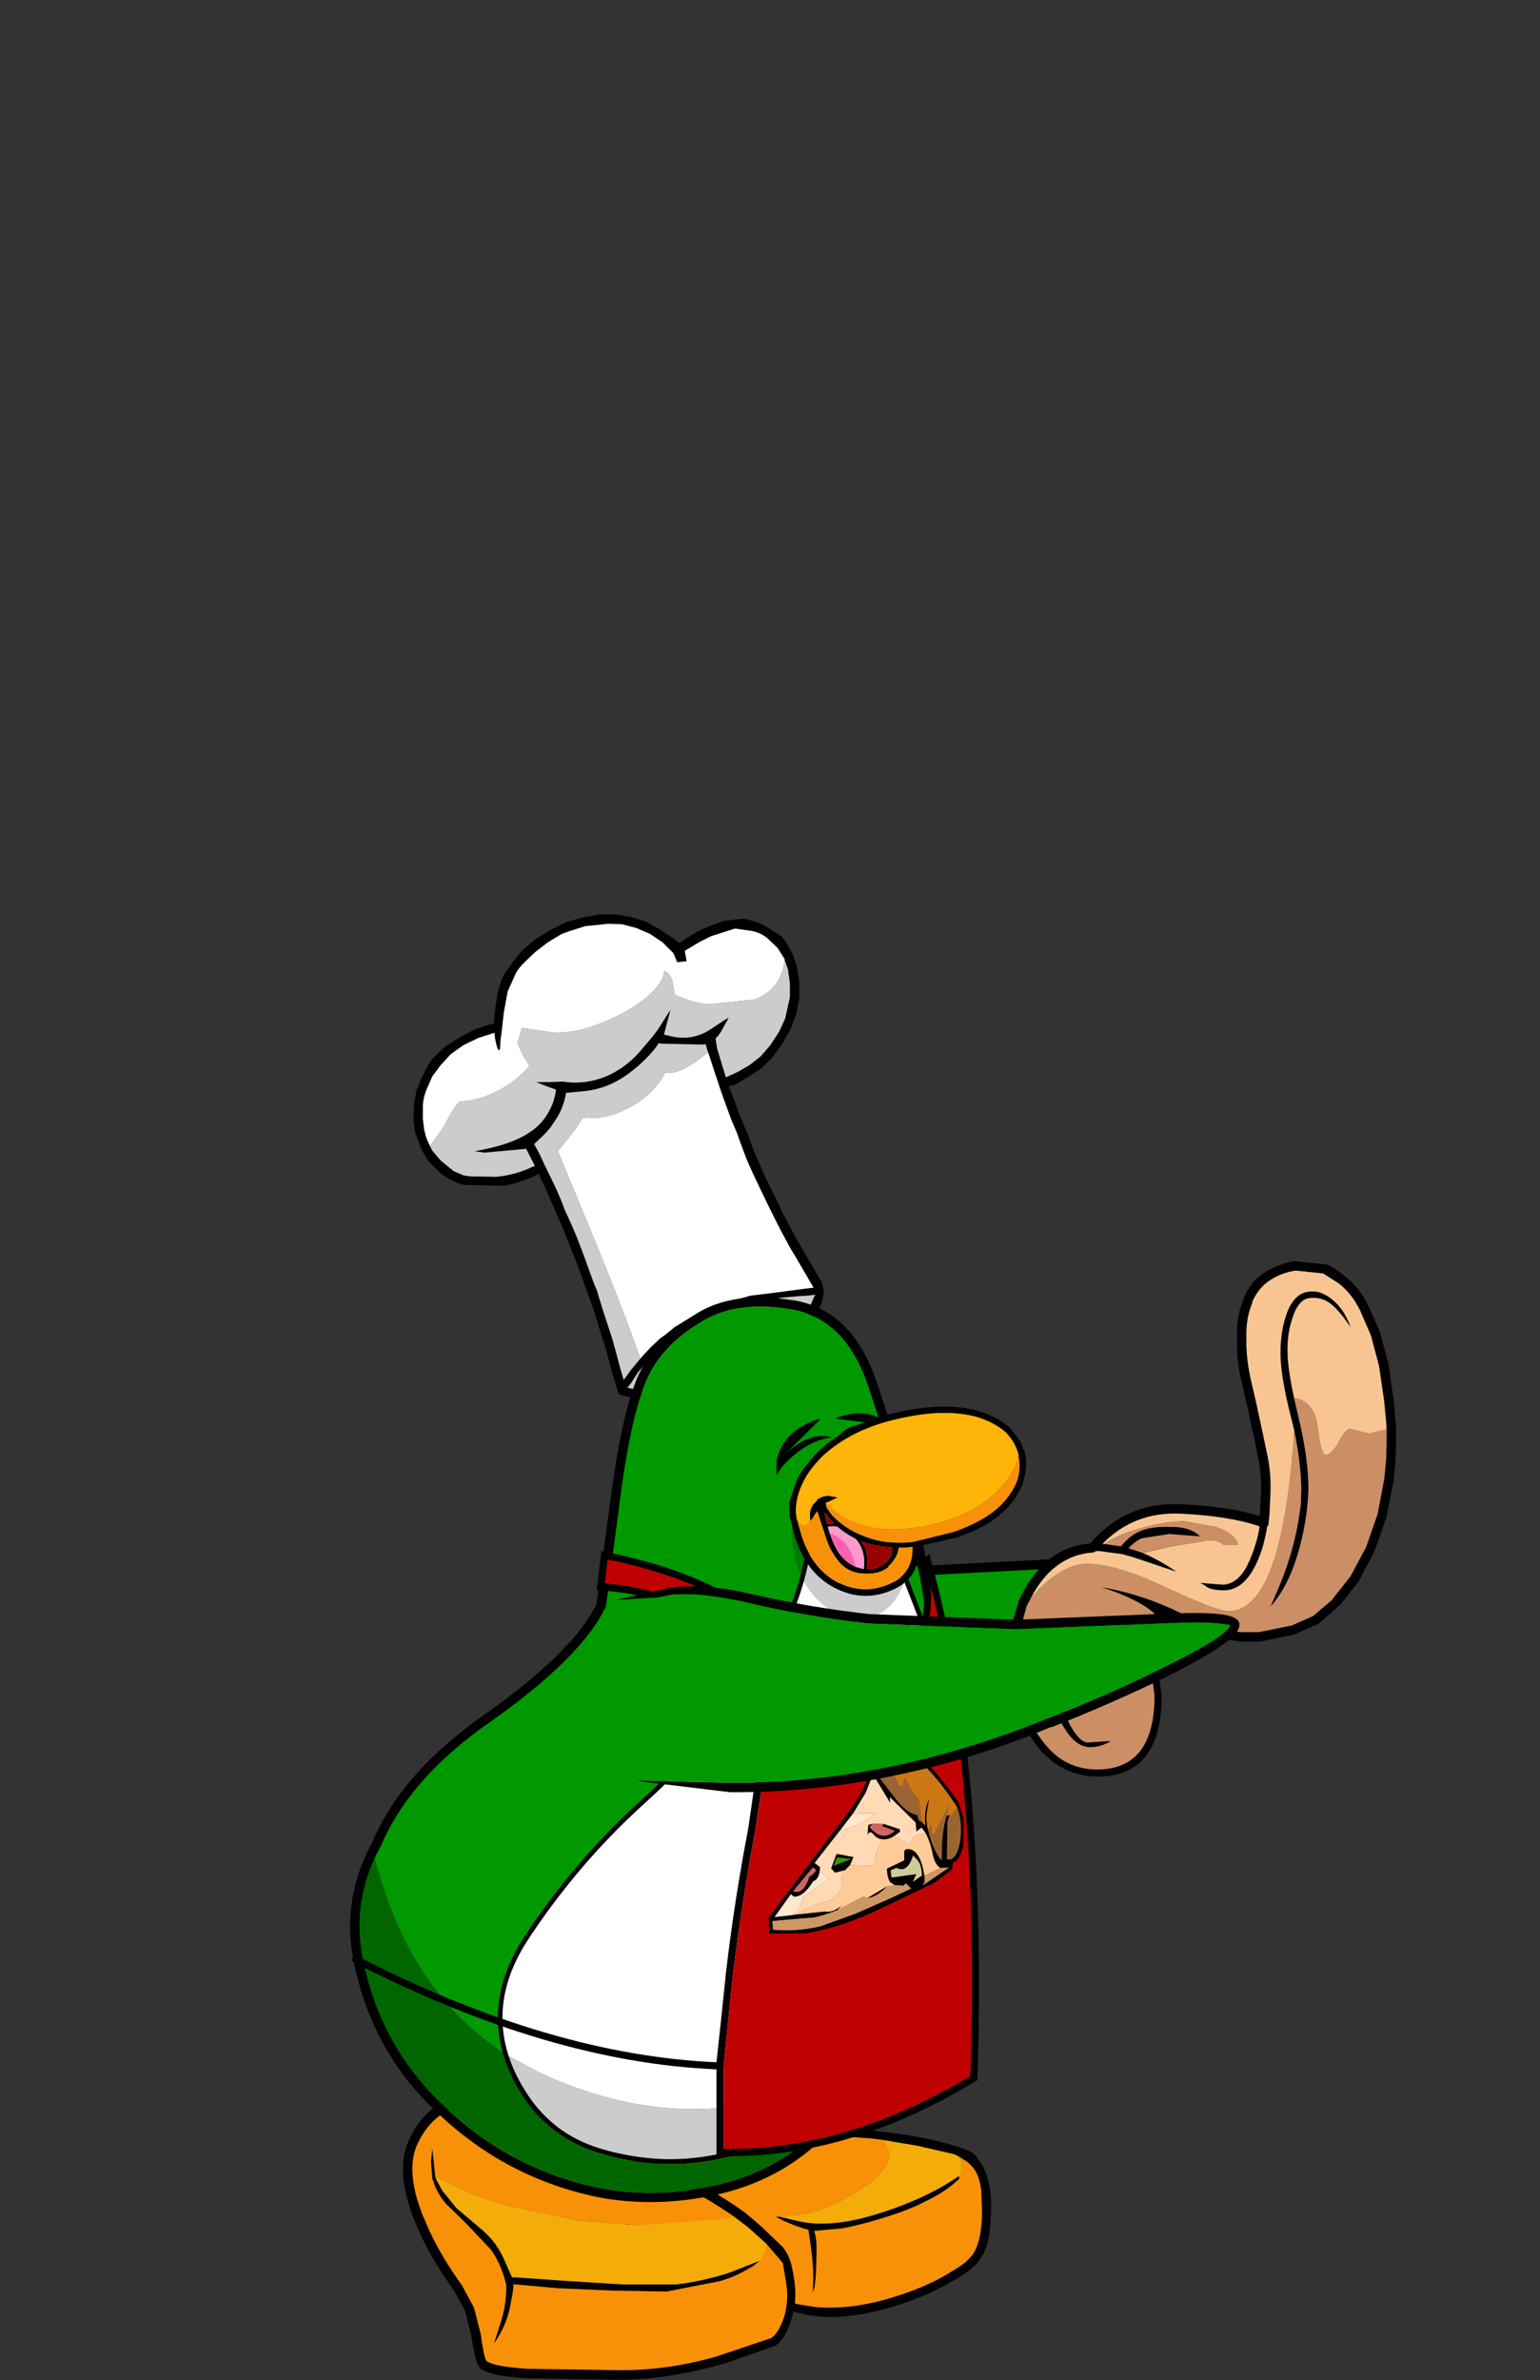 <?xml version="1.0" encoding="UTF-8" standalone="no"?>
<svg xmlns:ffdec="https://www.free-decompiler.com/flash" xmlns:xlink="http://www.w3.org/1999/xlink" ffdec:objectType="frame" height="251.2px" width="162.6px" xmlns="http://www.w3.org/2000/svg">
  <rect width="100%" height="100%" fill="#333333" stroke="none"/>
  <g transform="matrix(1.0, 0.0, 0.0, 1.0, -295.9, -22.4)">
    <use ffdec:characterId="186" height="45.85" transform="matrix(0.463, 0.0, 0.0, 0.463, 359.267, 245.701)" width="89.15" xlink:href="#shape0"/>
    <use ffdec:characterId="226" height="29.95" transform="matrix(1.0, 0.0, 0.0, 1.0, 338.45, 243.6)" width="41.45" xlink:href="#shape1"/>
    <use ffdec:characterId="227" height="51.3" transform="matrix(1.0, 0.0, 0.0, 1.0, 339.55, 118.9)" width="43.35" xlink:href="#shape2"/>
    <use ffdec:characterId="228" height="16.5" transform="matrix(1.0, 0.0, 0.0, 1.0, 375.4, 184.7)" width="54.05" xlink:href="#shape3"/>
    <use ffdec:characterId="229" height="95.9" transform="matrix(0.905, 0.424, -0.424, 0.905, 365.3, 152.45)" width="58.25" xlink:href="#shape4"/>
    <use ffdec:characterId="230" height="63.85" transform="matrix(1.0, 0.0, 0.0, 1.0, 333.0, 186.1)" width="66.25" xlink:href="#shape5"/>
    <use ffdec:characterId="191" height="24.35" transform="matrix(0.892, 0.097, 0.0, 0.936, 377.05, 203.7)" width="23.2" xlink:href="#shape6"/>
    <use ffdec:characterId="231" height="14.45" transform="matrix(1.0, 0.0, 0.0, 1.0, 402.75, 195.45)" width="15.8" xlink:href="#shape7"/>
    <use ffdec:characterId="205" height="3.35" transform="matrix(0.692, -0.722, 0.722, 0.692, 376.5, 176.8)" width="7.45" xlink:href="#shape8"/>
    <use ffdec:characterId="205" height="3.35" transform="matrix(-0.859, -0.128, -0.128, 0.859, 390.75, 172.1)" width="7.45" xlink:href="#shape8"/>
    <use ffdec:characterId="194" height="18.3" transform="matrix(0.725, -0.27, 0.299, 0.802, 377.3, 180.3)" width="15.45" xlink:href="#shape9"/>
    <use ffdec:characterId="232" height="17.05" transform="matrix(0.869, -0.494, 0.494, 0.869, 376.117, 178.603)" width="25.95" xlink:href="#shape10"/>
    <use ffdec:characterId="233" height="40.2" transform="matrix(1.0, 0.0, 0.0, 1.0, 402.85, 155.45)" width="40.45" xlink:href="#shape11"/>
    <use ffdec:characterId="234" height="21.7" transform="matrix(1.0, 0.0, 0.0, 1.0, 361.0, 189.85)" width="65.75" xlink:href="#shape12"/>
  </g>
  <defs>
    <g id="shape0" transform="matrix(1.0, 0.0, 0.0, 1.0, 3.85, 2.05)">
      <path d="M11.35 -1.9 L12.6 -1.95 13.7 -2.0 14.55 -2.0 17.25 -1.85 32.0 -1.05 46.15 0.15 58.65 1.35 58.85 1.4 Q67.85 2.35 73.55 3.85 79.95 5.5 81.25 6.55 L82.0 7.3 83.5 9.6 Q85.65 14.0 85.25 20.7 85.1 23.9 84.75 25.75 84.15 28.65 82.95 30.45 L82.35 31.25 Q80.45 33.5 76.2 35.8 70.7 38.95 64.85 40.85 55.2 44.0 47.65 43.8 L47.2 43.75 Q43.1 43.55 39.65 42.35 L39.4 42.3 39.35 42.3 37.2 41.65 37.2 41.7 Q22.5 38.45 8.4 28.55 -2.2 21.1 -3.6 14.85 L-3.85 13.05 Q-3.8 11.5 -3.2 10.15 L-0.85 5.3 Q0.25 3.3 1.65 1.75 L2.8 0.65 Q4.45 -0.9 6.8 -1.2 L11.35 -1.9 M60.6 3.45 L58.25 3.15 14.45 -0.15 12.55 -0.1 Q9.55 0.0 6.8 0.85 5.45 1.15 4.4 2.0 3.45 2.8 2.05 4.5 0.65 6.15 -0.3 8.4 L-1.5 11.9 -1.75 13.2 -1.5 15.0 Q0.15 20.8 10.35 27.8 23.1 36.65 37.25 39.85 L37.25 41.25 37.35 39.8 39.85 40.55 40.65 40.75 40.95 40.85 44.95 41.5 Q53.5 42.35 63.6 39.1 69.95 37.1 74.7 34.4 L78.0 32.4 79.55 31.25 80.9 29.85 Q83.1 27.0 83.25 20.1 L83.05 15.05 Q82.75 12.15 81.55 10.25 80.9 9.3 79.85 8.45 L77.8 7.15 76.85 6.7 68.55 4.8 60.6 3.45 M77.8 11.8 L78.05 11.9 78.05 12.3 Q75.05 15.2 70.45 17.4 67.05 19.2 61.9 20.85 56.15 22.7 51.5 23.6 L44.95 24.2 Q45.6 25.9 45.5 29.3 L45.35 34.2 45.05 37.0 44.65 38.25 44.75 35.2 Q44.75 31.6 44.2 27.85 L43.65 23.95 Q41.55 23.45 38.0 21.9 L36.3 21.0 36.35 20.95 36.85 20.95 37.0 20.95 40.9 21.85 Q48.25 23.75 59.25 20.35 70.25 16.95 77.7 11.85 L77.8 11.8" fill="#000000" fill-rule="evenodd" stroke="none"/>
      <path d="M77.8 7.15 L79.85 8.45 Q80.9 9.3 81.55 10.25 82.75 12.15 83.05 15.05 L83.25 20.1 Q83.1 27.0 80.9 29.85 L79.55 31.25 78.0 32.4 74.7 34.4 Q69.95 37.1 63.6 39.1 53.5 42.35 44.95 41.5 L40.95 40.85 40.65 40.75 39.85 40.55 37.35 39.8 37.25 41.25 37.25 39.85 Q23.1 36.65 10.35 27.8 0.15 20.8 -1.5 15.0 L-1.75 13.2 -1.5 11.9 -0.3 8.4 Q0.65 6.15 2.05 4.5 3.45 2.8 4.4 2.0 5.45 1.15 6.8 0.85 9.55 0.0 12.55 -0.1 L14.45 -0.15 58.25 3.15 60.6 3.45 61.1 4.25 Q62.05 5.85 62.05 6.7 62.05 9.85 57.35 13.5 L52.05 16.8 Q47.95 18.95 44.25 20.0 L38.7 20.85 37.0 20.95 36.85 20.95 36.35 20.95 36.3 21.0 38.0 21.9 Q41.55 23.45 43.65 23.95 L44.2 27.85 Q44.75 31.6 44.75 35.2 L44.65 38.25 45.05 37.0 45.35 34.2 45.5 29.3 Q45.6 25.9 44.95 24.2 L51.5 23.6 Q56.15 22.7 61.9 20.85 67.05 19.2 70.45 17.4 75.05 15.2 78.05 12.3 L78.05 11.9 77.8 11.8 Q78.65 10.85 78.65 10.05 L78.6 8.65 Q78.55 8.05 77.8 7.15" fill="#f99108" fill-rule="evenodd" stroke="none"/>
      <path d="M60.6 3.45 L68.55 4.8 76.85 6.7 77.8 7.15 Q78.55 8.05 78.6 8.65 L78.65 10.05 Q78.65 10.85 77.8 11.8 L77.7 11.85 Q70.25 16.95 59.25 20.35 48.25 23.75 40.9 21.85 L37.0 20.95 38.7 20.85 44.25 20.0 Q47.95 18.95 52.05 16.8 L57.35 13.5 Q62.05 9.85 62.05 6.7 62.05 5.85 61.1 4.25 L60.6 3.45" fill="#f4ac09" fill-rule="evenodd" stroke="none"/>
    </g>
    <g id="shape1" transform="matrix(1.0, 0.0, 0.0, 1.0, 0.0, 0.0)">
      <path d="M41.0 17.8 Q41.7 20.7 41.25 22.65 40.6 25.45 39.35 26.35 L34.4 28.1 Q28.15 29.95 23.0 29.95 L13.1 29.8 Q8.75 29.55 8.05 28.6 7.65 28.2 7.2 25.25 L6.55 22.65 5.4 20.55 Q2.65 16.75 1.25 13.25 L1.0 12.6 Q-0.75 7.85 0.55 4.85 1.85 1.8 4.25 0.7 L4.35 0.7 4.7 0.6 4.7 0.55 6.0 0.2 6.05 0.2 Q9.7 -1.0 21.4 4.35 31.75 9.1 36.15 12.35 L37.05 13.1 37.95 13.9 40.1 15.95 Q40.75 16.8 41.0 17.8 M3.4 8.45 L3.55 8.9 4.15 10.0 5.65 11.85 8.25 14.05 Q9.95 15.45 10.8 17.55 L11.4 18.9 11.45 19.0 11.5 19.15 11.9 19.15 17.55 19.55 23.25 19.9 28.85 19.9 Q31.75 19.55 34.45 18.65 L37.65 17.4 37.8 17.3 37.0 17.95 36.3 18.35 Q34.95 19.15 33.45 19.55 L27.85 20.65 22.15 20.55 16.3 20.3 11.9 19.9 11.65 19.9 11.65 20.3 11.55 20.95 11.4 21.75 Q11.05 24.1 9.6 26.15 L10.2 24.25 Q10.95 22.1 10.9 19.95 L10.85 19.75 Q10.3 17.6 9.25 16.2 L6.7 13.5 4.55 11.4 Q3.8 10.55 3.35 9.45 L3.1 8.75 2.95 6.9 3.1 5.55 3.4 8.45 M38.35 15.6 L36.4 13.85 34.95 12.75 Q30.55 9.65 21.0 5.25 10.0 0.2 6.5 1.1 L6.4 1.15 6.3 1.15 5.95 1.25 4.7 1.6 Q2.65 2.6 1.45 5.25 0.25 8.15 2.2 12.9 L2.2 12.85 2.45 13.45 Q3.75 16.55 6.2 19.95 L7.5 22.35 8.2 25.1 Q8.55 27.6 8.8 27.95 9.45 28.55 13.15 28.8 L23.0 28.95 Q28.05 28.95 33.1 27.5 L38.9 25.55 Q39.65 25.0 40.2 23.45 40.7 21.95 40.5 20.1 L40.1 17.65 38.35 15.6" fill="#000000" fill-rule="evenodd" stroke="none"/>
      <path d="M37.65 17.4 L34.45 18.65 Q31.75 19.55 28.85 19.9 L23.25 19.9 17.55 19.55 11.9 19.15 11.5 19.15 11.45 19.0 11.4 18.9 10.8 17.55 Q9.95 15.45 8.25 14.05 L5.65 11.85 4.15 10.0 3.55 8.9 3.4 8.45 4.7 9.15 5.3 9.4 Q8.7 11.05 11.45 11.65 L18.6 13.15 24.85 13.65 33.65 13.0 34.95 12.75 36.4 13.85 38.35 15.6 Q38.3 16.75 37.65 17.4" fill="#f4ac09" fill-rule="evenodd" stroke="none"/>
      <path d="M3.4 8.45 L3.1 5.55 2.95 6.9 3.1 8.75 3.35 9.45 Q3.8 10.55 4.55 11.4 L6.7 13.5 9.25 16.2 Q10.3 17.6 10.85 19.75 L10.9 19.95 Q10.95 22.1 10.2 24.25 L9.6 26.15 Q11.05 24.1 11.4 21.75 L11.55 20.95 11.65 20.3 11.65 19.9 11.9 19.9 16.3 20.3 22.15 20.55 27.85 20.65 33.45 19.55 Q34.95 19.15 36.3 18.35 L37.0 17.95 37.8 17.3 37.65 17.4 Q38.3 16.75 38.35 15.6 L40.1 17.65 40.5 20.1 Q40.7 21.95 40.2 23.45 39.65 25.0 38.9 25.55 L33.1 27.5 Q28.05 28.95 23.0 28.95 L13.15 28.8 Q9.45 28.55 8.8 27.95 8.55 27.6 8.2 25.1 L7.5 22.35 6.2 19.95 Q3.75 16.55 2.45 13.45 L2.2 12.85 2.2 12.9 Q0.25 8.15 1.45 5.25 2.65 2.6 4.7 1.6 L5.95 1.25 6.3 1.15 6.4 1.15 6.5 1.1 Q10.0 0.2 21.0 5.25 30.55 9.65 34.95 12.75 L33.65 13.0 24.85 13.65 18.6 13.15 11.45 11.65 Q8.7 11.05 5.3 9.4 L4.7 9.15 3.4 8.45" fill="#f99108" fill-rule="evenodd" stroke="none"/>
    </g>
    <g id="shape2" transform="matrix(1.0, 0.0, 0.0, 1.0, 0.0, 0.0)">
      <path d="M40.75 8.8 L40.45 10.45 39.85 12.05 38.95 13.65 37.9 15.1 36.75 16.25 35.45 17.1 34.1 17.9 33.3 18.15 33.9 19.65 34.4 21.1 35.0 22.5 35.3 23.2 35.8 24.6 36.4 26.0 37.0 27.4 37.65 28.75 38.3 30.05 38.95 31.45 39.65 32.75 40.3 34.0 41.05 35.3 41.75 36.5 42.45 37.7 43.15 38.9 43.35 39.85 43.1 41.05 42.5 42.25 41.65 43.4 40.55 44.55 39.15 45.6 37.5 46.75 35.7 47.85 34.65 48.35 34.1 48.65 33.5 48.9 32.6 49.3 31.65 49.7 29.9 50.35 28.3 50.85 26.75 51.1 25.4 51.3 24.05 51.25 21.8 50.7 21.65 50.6 21.4 49.7 20.95 48.25 20.55 46.75 20.35 45.95 19.85 44.45 19.45 43.05 18.95 41.55 18.45 40.1 17.9 38.6 17.4 37.2 16.85 35.8 16.3 34.4 15.7 32.95 15.1 31.6 14.5 30.2 13.9 28.8 13.3 27.55 13.2 27.4 13.0 27.5 12.95 27.55 Q11.3 28.3 9.6 28.65 L5.25 28.55 4.55 28.3 3.6 27.85 2.85 27.3 1.55 26.0 0.95 25.0 0.8 24.7 0.15 22.9 0.0 21.7 0.05 20.1 0.3 18.7 0.8 17.4 1.5 16.0 1.95 15.3 3.3 14.0 4.85 13.0 6.55 12.1 7.5 11.8 8.5 11.5 8.65 9.85 8.9 8.25 9.35 6.8 9.7 6.15 10.6 4.9 11.6 3.7 12.9 2.6 14.45 1.65 16.2 0.8 18.0 0.3 19.7 0.0 21.3 0.0 22.9 0.25 24.5 0.75 25.95 1.55 27.4 2.5 28.05 3.05 29.1 2.35 30.4 1.6 31.65 1.1 32.75 0.7 34.8 0.45 Q35.9 0.65 36.9 1.1 L38.85 2.3 39.25 2.8 39.3 2.9 40.05 4.2 40.5 5.6 40.75 7.15 40.75 8.8 M23.95 46.9 L24.2 46.6 25.1 45.65 26.05 44.75 26.55 44.4 27.6 43.55 28.75 42.85 29.95 42.15 Q30.95 41.7 31.95 41.4 L33.35 40.9 34.85 40.45 35.55 40.25 36.35 40.15 38.0 39.95 41.4 39.5 42.25 39.4 41.55 38.2 40.5 36.4 39.75 35.15 39.05 33.85 38.7 33.2 38.05 31.9 37.4 30.6 36.75 29.25 35.8 27.25 35.2 25.9 34.65 24.45 34.4 23.75 34.15 23.05 33.55 21.65 32.5 18.75 31.9 16.95 31.2 14.8 31.1 14.55 30.85 13.7 30.6 13.75 26.2 13.65 25.9 13.6 25.6 14.05 Q24.3 15.7 22.45 17.0 20.45 18.4 18.15 18.65 L16.1 18.85 16.1 18.95 Q15.8 20.6 14.9 21.85 L14.5 22.45 14.3 22.7 13.9 23.15 12.75 24.25 13.35 25.35 13.85 26.45 14.25 27.25 14.9 28.6 15.2 29.25 15.5 29.95 16.05 31.35 16.65 32.65 17.25 34.05 18.05 36.15 18.55 37.55 19.1 39.05 19.4 39.75 19.6 40.45 20.05 41.9 21.0 44.8 21.4 46.25 21.8 47.75 22.2 49.15 22.95 48.1 23.95 46.9 M41.95 41.2 L42.4 40.15 41.55 40.25 40.65 40.3 38.95 40.45 37.3 40.7 35.7 41.0 34.25 41.45 32.8 41.85 32.15 42.15 31.45 42.35 30.85 42.65 29.6 43.3 28.45 44.0 27.4 44.75 Q26.8 45.1 26.3 45.5 L25.4 46.4 24.9 46.85 24.5 47.35 24.2 47.75 23.7 48.35 23.0 49.45 22.6 49.95 23.65 50.2 24.7 50.25 26.5 50.2 27.8 50.0 29.2 49.55 30.7 49.05 32.3 48.35 33.1 47.95 34.1 47.55 35.0 47.05 36.65 46.05 38.15 45.15 39.4 44.15 40.5 43.2 41.3 42.2 41.95 41.2 M39.2 4.8 L39.15 4.65 38.45 3.55 37.3 2.45 Q36.55 1.9 35.7 1.75 L33.95 1.5 31.45 2.3 30.25 2.9 28.65 3.85 28.85 4.95 27.85 5.05 27.45 4.1 26.3 2.95 24.95 2.05 23.55 1.45 22.05 1.05 20.55 1.0 18.15 1.25 16.55 1.75 15.7 2.05 14.2 2.95 12.9 3.95 11.8 5.0 Q11.25 5.5 10.85 6.15 L9.95 8.15 9.55 10.35 9.45 11.2 9.35 12.15 9.2 13.3 9.15 14.15 Q8.95 14.85 8.6 13.0 L8.55 12.5 6.85 13.05 5.3 13.8 3.95 14.75 2.85 15.95 2.0 17.1 1.45 18.35 Q1.05 19.25 1.0 20.2 L1.0 21.6 1.15 22.8 1.4 23.7 1.75 24.45 2.0 24.95 2.9 26.0 4.25 27.1 5.3 27.55 5.95 27.65 8.75 27.7 Q10.8 27.5 12.55 26.65 L12.6 26.65 12.8 26.55 12.8 26.5 11.9 24.75 7.5 25.15 6.45 25.0 Q10.25 24.35 12.2 23.05 13.4 22.3 14.1 21.15 14.9 19.9 15.05 18.5 L13.95 18.1 12.95 17.7 14.35 17.7 15.85 17.65 16.15 17.7 Q18.25 17.95 20.35 17.1 22.4 16.2 23.85 14.55 L25.25 12.9 25.85 12.1 27.15 10.05 26.45 12.7 26.75 12.75 Q29.25 13.5 31.35 12.15 L32.7 11.25 33.3 10.9 32.5 12.35 32.15 12.85 31.9 13.1 32.0 13.75 32.1 14.25 32.7 16.25 33.0 17.2 34.3 16.6 35.5 15.9 36.65 15.0 37.65 13.85 38.6 12.4 39.25 11.0 39.75 8.75 39.75 7.25 39.55 5.85 39.2 4.8" fill="#000000" fill-rule="evenodd" stroke="none"/>
      <path d="M31.1 14.55 L31.2 14.8 31.9 16.95 32.5 18.75 33.55 21.65 34.15 23.05 34.4 23.75 34.65 24.45 35.2 25.9 35.8 27.25 36.75 29.25 37.4 30.6 38.05 31.9 38.7 33.2 39.05 33.85 39.75 35.15 40.5 36.4 41.55 38.2 42.25 39.4 41.4 39.5 38.0 39.95 36.35 40.15 35.55 40.25 34.85 40.45 33.35 40.9 31.95 41.4 Q30.95 41.7 29.95 42.15 L28.75 42.85 27.6 43.55 26.55 44.4 26.05 44.75 25.1 45.65 24.2 46.6 23.95 46.9 Q22.45 42.5 19.25 34.65 L15.25 25.0 17.0 22.8 17.9 21.45 18.75 21.5 Q21.15 21.5 23.7 19.85 25.65 18.5 26.6 16.7 L26.85 16.75 Q28.5 16.75 31.1 14.55 M1.75 24.45 L1.4 23.7 1.15 22.8 1.0 21.6 1.0 20.2 Q1.05 19.25 1.45 18.35 L2.0 17.1 2.85 15.95 3.95 14.75 5.3 13.8 6.85 13.05 8.55 12.5 8.6 13.0 Q8.95 14.85 9.15 14.15 L9.2 13.3 9.35 12.15 9.45 11.2 9.55 10.35 9.95 8.15 10.85 6.15 Q11.25 5.5 11.8 5.0 L12.9 3.95 14.2 2.95 15.7 2.05 16.55 1.75 18.15 1.25 20.55 1.0 22.05 1.05 23.55 1.45 24.95 2.05 26.3 2.95 27.45 4.1 27.85 5.05 28.85 4.95 28.65 3.85 30.25 2.9 31.45 2.3 33.95 1.5 35.7 1.75 Q36.55 1.9 37.3 2.45 L38.45 3.55 39.15 4.65 39.2 4.8 Q38.85 7.95 36.0 9.0 L31.25 9.5 Q30.25 9.5 28.6 8.9 L27.6 8.5 27.4 7.3 Q27.2 6.25 26.5 6.0 26.15 8.2 22.15 10.4 18.25 12.5 15.0 12.5 L11.45 12.0 11.0 13.6 11.5 14.75 12.25 16.0 Q10.95 17.55 9.05 18.55 7.05 19.65 5.0 19.75 4.55 19.75 3.1 22.6 L1.75 24.45" fill="#ffffff" fill-rule="evenodd" stroke="none"/>
      <path d="M31.1 14.55 Q28.5 16.75 26.85 16.75 L26.6 16.7 Q25.65 18.5 23.7 19.85 21.15 21.5 18.75 21.5 L17.9 21.45 17.0 22.8 15.25 25.0 19.25 34.65 Q22.45 42.5 23.95 46.9 L22.95 48.1 22.2 49.15 21.8 47.75 21.4 46.25 21.0 44.8 20.05 41.9 19.6 40.45 19.4 39.75 19.1 39.05 18.55 37.55 18.05 36.15 17.25 34.05 16.65 32.65 16.05 31.35 15.5 29.95 15.2 29.25 14.9 28.6 14.25 27.25 13.85 26.45 13.35 25.35 12.75 24.25 13.9 23.15 14.3 22.7 14.5 22.45 14.9 21.85 Q15.8 20.6 16.1 18.95 L16.1 18.85 18.15 18.65 Q20.45 18.4 22.45 17.0 24.3 15.7 25.6 14.05 L25.9 13.6 26.2 13.65 30.6 13.75 30.85 13.7 31.1 14.55 M41.95 41.2 L41.3 42.2 40.5 43.2 39.4 44.15 38.15 45.15 36.65 46.05 35.0 47.05 34.1 47.55 33.1 47.95 32.3 48.35 30.7 49.05 29.2 49.55 27.8 50.0 26.5 50.2 24.7 50.25 23.65 50.2 22.6 49.95 23.0 49.45 23.7 48.35 24.2 47.75 24.5 47.35 24.9 46.85 25.4 46.4 26.3 45.5 Q26.8 45.1 27.4 44.75 L28.45 44.0 29.6 43.3 30.85 42.65 31.45 42.35 32.15 42.15 32.8 41.85 34.25 41.45 35.7 41.0 37.3 40.7 38.95 40.45 40.65 40.3 41.55 40.25 42.4 40.15 41.95 41.2 M1.75 24.45 L3.1 22.6 Q4.55 19.75 5.0 19.75 7.05 19.65 9.05 18.55 10.95 17.55 12.25 16.0 L11.5 14.75 11.0 13.6 11.45 12.0 15.0 12.5 Q18.25 12.5 22.15 10.4 26.15 8.2 26.5 6.0 27.2 6.25 27.4 7.3 L27.6 8.5 28.6 8.9 Q30.25 9.5 31.25 9.5 L36.0 9.0 Q38.85 7.95 39.2 4.8 L39.55 5.85 39.75 7.25 39.75 8.75 39.25 11.0 38.6 12.4 37.65 13.85 36.65 15.0 35.5 15.9 34.3 16.6 33.0 17.2 32.7 16.25 32.1 14.25 32.0 13.75 31.9 13.1 32.15 12.85 32.5 12.35 33.3 10.9 32.7 11.25 31.35 12.15 Q29.25 13.5 26.75 12.75 L26.45 12.7 27.15 10.05 25.85 12.1 25.25 12.9 23.85 14.55 Q22.4 16.2 20.35 17.1 18.25 17.95 16.15 17.7 L15.85 17.65 14.35 17.7 12.95 17.7 13.95 18.1 15.05 18.5 Q14.9 19.9 14.1 21.15 13.4 22.3 12.2 23.05 10.25 24.35 6.45 25.0 L7.5 25.15 11.9 24.75 12.8 26.5 12.8 26.55 12.6 26.65 12.55 26.65 Q10.8 27.5 8.75 27.7 L5.95 27.65 5.3 27.55 4.25 27.1 2.9 26.0 2.0 24.95 1.75 24.45" fill="#cccccc" fill-rule="evenodd" stroke="none"/>
    </g>
    <g id="shape3" transform="matrix(1.0, 0.0, 0.0, 1.0, 0.5, 0.5)">
      <path d="M53.05 0.2 Q53.35 1.4 49.85 4.0 44.75 7.8 34.5 10.35 24.45 12.85 11.2 14.45 L0.0 15.5 9.7 2.5 16.7 3.0 32.2 2.2 46.8 0.35 53.05 0.2" fill="#009900" fill-rule="evenodd" stroke="none"/>
      <path d="M53.05 0.2 Q53.35 1.4 49.85 4.0 44.75 7.8 34.5 10.35 24.45 12.85 11.2 14.45 L0.0 15.5 9.7 2.5 16.7 3.0 32.2 2.2 46.8 0.35 53.05 0.2 Z" fill="none" stroke="#000000" stroke-linecap="round" stroke-linejoin="round" stroke-width="1.0"/>
    </g>
    <g id="shape4" transform="matrix(1.0, 0.0, 0.0, 1.0, 0.0, 0.0)">
      <path d="M57.0 70.1 L57.15 69.2 57.25 66.25 Q57.3 60.55 56.45 54.85 L55.9 52.1 Q53.7 43.05 49.2 34.9 L47.9 32.4 46.95 30.75 42.0 24.95 32.55 15.9 27.15 18.85 Q31.05 27.15 29.7 36.1 28.3 45.8 24.45 55.0 20.75 63.75 19.35 73.3 18.25 80.7 22.7 85.45 24.2 87.05 26.35 88.35 30.5 90.85 35.4 90.2 44.85 88.9 51.3 81.5 55.65 76.45 57.0 70.1 M21.95 85.35 Q17.8 80.55 18.85 73.25 20.25 63.65 24.0 54.8 27.8 45.7 29.2 36.05 30.55 27.1 26.6 18.8 L26.6 18.65 26.7 18.5 32.5 15.35 32.65 15.3 32.8 15.4 42.35 24.6 45.0 27.6 39.9 20.25 Q34.3 12.9 28.0 6.25 L26.95 5.15 Q21.8 -0.2 16.2 1.4 10.45 3.0 8.1 6.8 5.6 10.55 5.6 14.35 5.6 18.2 8.15 26.4 L11.85 38.05 11.85 38.2 Q11.8 44.05 6.0 54.25 0.9 63.0 1.05 70.65 L1.05 71.1 1.05 71.15 1.0 72.5 Q1.05 78.15 4.4 82.7 10.0 90.3 18.85 93.15 28.0 96.25 37.45 93.95 43.2 92.45 48.1 88.65 55.6 82.95 56.7 73.8 L56.85 72.65 Q55.25 77.7 51.7 81.85 45.15 89.4 35.45 90.7 30.4 91.35 26.1 88.8 23.6 87.3 21.95 85.35 M40.7 19.65 Q45.1 25.45 48.75 31.9 L50.1 34.45 50.1 34.4 Q54.6 42.65 56.85 51.85 L57.45 54.65 57.45 54.7 Q58.3 60.45 58.25 66.25 L58.2 68.3 57.7 73.9 Q56.5 83.45 48.7 89.45 43.6 93.35 37.7 94.9 28.0 97.25 18.55 94.1 9.4 91.2 3.6 83.3 -0.3 78.0 0.05 71.3 L0.05 71.1 0.05 70.65 Q-0.1 62.8 5.15 53.75 10.75 43.9 10.85 38.3 L7.2 26.7 Q4.6 18.3 4.6 14.35 4.6 10.25 7.25 6.25 9.75 2.2 15.95 0.45 L15.9 0.45 Q22.05 -1.4 27.65 4.45 L27.7 4.5 28.7 5.55 Q35.1 12.2 40.7 19.65" fill="#000000" fill-rule="evenodd" stroke="none"/>
      <path d="M22.7 85.45 Q18.25 80.7 19.35 73.3 20.75 63.75 24.45 55.0 28.3 45.8 29.7 36.1 31.05 27.15 27.15 18.85 L32.55 15.9 42.0 24.95 46.95 30.75 47.9 32.4 49.2 34.9 Q53.7 43.05 55.9 52.1 L56.45 54.85 Q57.3 60.55 57.25 66.25 L57.15 69.2 57.0 70.1 54.3 73.45 Q43.6 85.65 26.3 85.65 L22.7 85.45" fill="#ffffff" fill-rule="evenodd" stroke="none"/>
      <path d="M1.0 72.5 L1.05 71.15 1.05 71.1 1.05 70.65 Q0.9 63.0 6.0 54.25 11.8 44.05 11.85 38.2 L11.85 38.05 8.15 26.4 Q5.6 18.2 5.6 14.35 5.6 10.55 8.1 6.8 10.45 3.0 16.2 1.4 21.8 -0.2 26.95 5.15 L28.0 6.25 Q34.3 12.9 39.9 20.25 L45.0 27.6 42.35 24.6 32.8 15.4 32.65 15.3 32.5 15.35 26.7 18.5 26.6 18.65 26.6 18.8 Q30.55 27.1 29.2 36.05 27.8 45.7 24.0 54.8 20.25 63.65 18.85 73.25 17.8 80.55 21.95 85.35 10.15 83.65 1.0 72.5" fill="#009900" fill-rule="evenodd" stroke="none"/>
      <path d="M21.95 85.35 Q23.6 87.3 26.1 88.8 30.4 91.35 35.45 90.7 45.15 89.4 51.7 81.85 55.25 77.7 56.85 72.65 L56.7 73.8 Q55.6 82.95 48.1 88.65 43.2 92.45 37.45 93.95 28.0 96.25 18.85 93.15 10.0 90.3 4.4 82.7 1.05 78.15 1.0 72.5 10.15 83.65 21.95 85.35" fill="#006700" fill-rule="evenodd" stroke="none"/>
      <path d="M57.0 70.1 Q55.65 76.45 51.3 81.5 44.85 88.9 35.4 90.2 30.5 90.85 26.35 88.35 24.2 87.05 22.7 85.45 L26.3 85.65 Q43.6 85.65 54.3 73.45 L57.0 70.1" fill="#cccccc" fill-rule="evenodd" stroke="none"/>
    </g>
    <g id="shape5" transform="matrix(1.0, 0.0, 0.0, 1.0, 0.0, 0.0)">
      <path d="M61.05 0.3 L61.15 0.8 Q67.2 22.5 66.1 55.65 L66.1 55.85 65.9 55.95 Q52.3 64.2 38.9 63.85 L38.55 63.85 38.55 54.7 Q20.85 53.95 0.35 43.45 L0.0 43.25 0.35 42.6 0.7 42.8 Q21.05 53.2 38.55 53.95 L39.1 48.85 39.55 44.5 Q40.45 36.8 41.9 29.3 43.05 21.2 44.35 13.25 39.95 8.7 35.8 6.6 31.7 4.5 26.3 4.15 L25.9 4.1 26.4 0.0 26.8 0.1 Q33.0 1.3 37.7 3.5 42.7 5.9 48.2 11.6 L59.3 11.35 Q61.4 4.45 59.75 1.65 L59.6 1.35 61.05 0.3 M59.85 12.1 L59.55 12.1 48.1 12.35 47.9 12.35 47.8 12.2 Q42.35 6.55 37.4 4.2 32.95 2.1 27.05 0.9 L26.75 3.4 Q32.05 3.85 36.15 5.95 40.45 8.15 45.05 12.85 L45.15 13.0 45.15 13.15 42.65 29.4 42.65 29.45 Q41.25 36.9 40.3 44.6 L39.85 48.9 39.3 54.4 39.3 63.1 Q52.2 63.3 65.35 55.4 66.4 24.5 61.15 3.65 61.5 6.7 59.9 11.85 L59.85 12.1 M60.7 1.85 L60.6 1.55 60.55 1.55 60.7 1.85" fill="#000000" fill-rule="evenodd" stroke="none"/>
      <path d="M60.7 1.85 L60.55 1.55 60.6 1.55 60.7 1.85 M59.85 12.1 L59.9 11.85 Q61.5 6.7 61.15 3.65 66.4 24.5 65.35 55.4 52.2 63.3 39.3 63.1 L39.3 54.4 39.85 48.9 40.3 44.6 Q41.25 36.9 42.65 29.45 L42.65 29.4 45.15 13.15 45.15 13.0 45.05 12.85 Q40.45 8.15 36.15 5.95 32.05 3.85 26.75 3.4 L27.05 0.9 Q32.95 2.1 37.4 4.2 42.35 6.55 47.8 12.2 L47.9 12.35 48.1 12.35 59.55 12.1 59.85 12.1" fill="#bf0101" fill-rule="evenodd" stroke="none"/>
    </g>
    <g id="shape6" transform="matrix(1.0, 0.0, 0.0, 1.0, 0.0, 0.0)">
      <path d="M21.1 8.85 L21.35 7.65 19.55 11.2 19.35 11.05 19.25 10.0 18.9 10.8 Q18.5 9.65 18.85 8.0 L19.0 7.2 Q18.4 8.5 18.55 10.1 18.7 10.4 18.15 9.9 L17.8 7.4 17.0 6.55 16.15 5.1 15.85 6.1 15.5 6.1 14.5 4.25 13.7 4.85 13.65 2.35 12.35 4.4 12.35 3.85 Q12.35 2.7 12.65 1.9 13.2 0.35 14.1 0.45 L15.35 1.15 Q17.15 2.35 18.9 3.85 20.75 5.55 22.35 7.8 L21.5 9.0 21.45 8.75 21.1 8.85" fill="#cb7814" fill-rule="evenodd" stroke="none"/>
      <path d="M21.45 8.75 L21.5 9.0 21.15 9.55 21.45 8.75 M20.3 14.8 L21.4 14.65 18.2 17.05 18.45 16.6 18.45 15.9 20.3 14.8 M14.9 17.3 L15.95 17.25 16.25 16.95 16.9 17.5 14.35 18.9 10.25 21.05 6.1 22.9 Q3.35 23.8 0.5 23.85 L0.45 22.85 4.75 22.05 Q5.65 22.0 8.2 20.8 L11.25 18.95 11.7 19.1 Q12.85 18.85 14.0 17.55 L14.9 17.3" fill="#cc9966" fill-rule="evenodd" stroke="none"/>
      <path d="M18.9 10.8 L19.25 10.0 19.35 11.05 19.55 11.2 21.35 7.65 21.1 8.85 Q20.6 10.45 20.55 12.15 L20.5 14.0 Q19.5 13.05 18.9 10.8 M21.5 9.0 L22.35 7.8 Q22.9 9.25 22.75 11.0 22.55 13.2 21.55 13.75 L21.1 13.75 21.1 13.7 21.15 9.55 21.5 9.0 M12.35 4.4 L13.65 2.35 13.7 4.85 14.5 4.25 15.5 6.1 15.85 6.1 16.15 5.1 17.0 6.55 17.8 7.4 18.15 9.9 17.75 9.7 17.6 9.15 Q16.4 9.05 15.3 7.85 L14.3 6.75 12.35 4.55 12.35 4.45 12.35 4.4" fill="#996633" fill-rule="evenodd" stroke="none"/>
      <path d="M18.9 10.8 Q19.5 13.05 20.5 14.0 L20.55 12.15 Q20.6 10.45 21.1 8.85 L21.45 8.75 21.15 9.55 21.1 13.7 21.05 13.75 21.1 13.75 21.55 13.75 Q22.55 13.2 22.75 11.0 22.9 9.25 22.35 7.8 20.75 5.55 18.9 3.85 17.15 2.35 15.35 1.15 L14.1 0.45 Q13.2 0.35 12.65 1.9 12.35 2.7 12.35 3.85 L12.35 4.4 12.35 4.45 12.35 4.55 14.3 6.75 15.3 7.85 Q16.4 9.05 17.6 9.15 L17.75 9.7 18.15 9.9 Q18.7 10.4 18.55 10.1 18.4 8.5 19.0 7.2 L18.85 8.0 Q18.5 9.65 18.9 10.8 M23.05 11.95 Q22.65 13.75 21.8 14.1 L21.75 14.8 19.65 16.55 12.7 20.45 Q8.15 22.9 4.3 23.85 L0.1 24.3 0.0 22.55 9.5 9.6 Q11.15 7.3 12.0 4.95 L11.95 3.3 12.05 1.95 12.45 1.1 Q12.8 0.5 13.3 0.2 L14.3 0.05 Q16.75 1.35 18.45 2.8 21.8 6.15 22.5 7.25 L23.1 9.05 23.05 11.95 M18.45 15.9 L18.45 16.6 18.2 17.05 21.4 14.65 20.3 14.8 Q19.65 14.5 19.4 13.25 19.05 11.75 18.5 10.95 L18.1 10.5 17.5 11.0 17.4 10.0 14.35 7.45 14.4 8.1 12.35 5.1 11.5 7.25 10.0 9.75 8.55 11.7 5.45 15.8 6.1 16.2 6.05 16.7 Q5.9 17.5 5.45 17.8 L5.3 17.85 Q4.1 19.85 2.95 19.85 L2.65 19.6 0.7 22.4 2.8 21.95 3.2 21.85 6.65 21.15 Q7.7 21.2 8.7 20.2 L8.2 20.8 Q5.65 22.0 4.75 22.05 L0.45 22.85 0.5 23.85 Q3.35 23.8 6.1 22.9 L10.25 21.05 14.35 18.9 16.9 17.5 16.25 16.95 15.95 17.25 14.9 17.3 14.4 17.05 Q14.05 16.65 14.0 15.55 L16.05 14.4 16.05 13.4 16.2 13.15 Q17.9 12.65 18.45 15.9 M13.4 12.3 Q12.85 12.3 12.4 11.85 12.0 11.4 11.7 12.0 L11.8 10.85 12.35 10.65 11.95 11.05 Q13.4 12.65 14.95 11.2 L13.4 10.8 13.65 10.55 15.55 10.95 15.55 11.25 14.85 11.8 Q14.15 12.3 13.4 12.3 M9.65 15.6 L9.1 16.2 9.05 16.25 7.85 16.65 7.4 16.2 8.05 14.5 10.05 14.65 9.65 15.6 M7.75 15.85 L9.8 14.9 8.1 14.9 7.75 15.75 7.65 15.85 7.75 15.85 M5.65 16.6 L5.25 16.3 2.9 19.25 Q4.15 19.55 4.8 17.45 L5.3 17.05 5.65 16.6 M17.1 16.7 L18.15 15.9 Q18.1 14.6 17.55 14.15 L17.1 13.75 Q16.45 15.85 15.15 15.35 L14.45 15.7 14.55 16.5 17.5 15.8 17.1 16.65 17.05 16.7 17.1 16.7 M14.0 17.55 Q12.85 18.85 11.7 19.1 L14.0 17.55" fill="#000000" fill-rule="evenodd" stroke="none"/>
      <path d="M3.2 21.85 L2.8 21.95 Q3.5 21.65 3.95 20.2 L4.1 19.7 7.2 17.45 6.05 16.7 6.1 16.2 5.45 15.8 8.55 11.7 Q10.3 11.35 12.05 9.95 L12.75 9.45 10.0 9.75 11.5 7.25 12.35 5.1 14.4 8.1 14.35 7.45 17.4 10.0 17.5 11.0 18.1 10.5 18.5 10.95 Q18.1 11.45 17.65 11.35 L17.05 11.85 Q16.8 12.6 16.55 12.55 L14.85 11.8 15.55 11.25 15.55 10.95 13.65 10.55 12.35 10.65 11.8 10.85 11.7 12.0 Q12.0 11.4 12.4 11.85 12.85 12.3 13.4 12.3 L12.65 14.15 12.6 15.4 9.65 15.6 10.05 14.65 8.05 14.5 7.4 16.2 7.85 16.65 9.05 16.25 9.05 16.3 8.8 16.5 8.6 17.35 8.8 18.0 Q8.1 19.5 7.15 19.85 5.15 20.55 3.2 21.85" fill="#ffdab5" fill-rule="evenodd" stroke="none"/>
      <path d="M12.35 10.65 L13.65 10.55 13.4 10.8 14.95 11.2 Q13.4 12.65 11.95 11.05 L12.35 10.65 M5.65 16.6 L5.3 17.05 4.8 17.45 Q4.15 19.55 2.9 19.25 L5.25 16.3 5.65 16.6" fill="#cc6666" fill-rule="evenodd" stroke="none"/>
      <path d="M18.45 15.9 Q17.9 12.65 16.2 13.15 L16.05 13.4 16.05 14.4 14.0 15.55 Q14.05 16.65 14.4 17.05 L14.9 17.3 14.0 17.55 11.7 19.1 11.25 18.95 8.2 20.8 8.7 20.2 Q7.7 21.2 6.65 21.15 L3.2 21.85 Q5.15 20.55 7.15 19.85 8.1 19.5 8.8 18.0 L8.6 17.35 8.8 16.5 9.05 16.3 9.1 16.2 9.65 15.6 12.6 15.4 12.65 14.15 13.4 12.3 Q14.15 12.3 14.85 11.8 L16.55 12.55 Q16.8 12.6 17.05 11.85 L17.65 11.35 Q18.1 11.45 18.5 10.95 19.05 11.75 19.4 13.25 19.65 14.5 20.3 14.8 L18.45 15.9" fill="#ffcc99" fill-rule="evenodd" stroke="none"/>
      <path d="M2.8 21.95 L0.7 22.4 2.65 19.6 2.95 19.85 Q4.1 19.85 5.3 17.85 L5.45 17.8 Q5.9 17.5 6.05 16.7 L7.2 17.45 4.1 19.7 3.95 20.2 Q3.5 21.65 2.8 21.95 M8.55 11.7 L10.0 9.75 12.75 9.45 12.05 9.95 Q10.3 11.35 8.55 11.7" fill="#ffe7ce" fill-rule="evenodd" stroke="none"/>
      <path d="M7.75 15.75 L8.1 14.9 9.8 14.9 7.75 15.85 7.75 15.75" fill="#339900" fill-rule="evenodd" stroke="none"/>
      <path d="M9.1 16.2 L9.05 16.3 9.05 16.25 9.1 16.2" fill="#ffe0c1" fill-rule="evenodd" stroke="none"/>
      <path d="M17.1 16.65 L17.5 15.8 14.55 16.5 14.45 15.7 15.15 15.35 Q16.45 15.85 17.1 13.75 L17.55 14.15 Q18.1 14.6 18.15 15.9 L17.1 16.7 17.1 16.65" fill="#cccc99" fill-rule="evenodd" stroke="none"/>
    </g>
    <g id="shape7" transform="matrix(1.0, 0.0, 0.0, 1.0, 0.0, 0.0)">
      <path d="M14.6 2.5 L14.35 1.1 1.05 7.35 Q2.95 10.55 3.95 11.55 5.95 13.7 9.05 13.7 15.05 13.65 15.05 5.9 L14.6 2.55 14.6 2.5 M15.05 0.5 L15.35 2.4 15.8 5.9 Q15.8 14.45 9.05 14.45 5.65 14.4 3.4 12.05 L3.4 12.1 Q2.3 11.0 0.2 7.35 L0.0 7.0 14.95 0.0 15.05 0.5 M10.4 10.7 L10.3 10.8 Q9.25 11.35 8.25 11.35 6.8 11.35 5.6 9.45 4.4 7.65 4.75 6.45 L4.85 6.05 5.55 6.25 5.5 6.6 Q5.3 7.55 6.25 9.2 7.2 10.85 8.0 10.85 L10.4 10.7" fill="#000000" fill-rule="evenodd" stroke="none"/>
      <path d="M14.6 2.5 L14.6 2.55 15.05 5.9 Q15.05 13.65 9.05 13.7 5.95 13.7 3.95 11.55 2.95 10.55 1.05 7.35 L14.35 1.1 14.6 2.5 M10.4 10.7 L8.0 10.85 Q7.2 10.85 6.25 9.2 5.3 7.55 5.5 6.6 L5.55 6.25 4.85 6.05 4.75 6.45 Q4.4 7.65 5.6 9.45 6.8 11.35 8.25 11.35 9.25 11.35 10.3 10.8 L10.4 10.7" fill="#cc8f65" fill-rule="evenodd" stroke="none"/>
    </g>
    <g id="shape8" transform="matrix(1.0, 0.0, 0.0, 1.0, 0.0, 0.0)">
      <path d="M7.4 1.15 L1.95 1.0 Q5.55 1.1 6.85 3.15 L6.95 3.35 Q4.8 1.6 1.15 1.7 L0.0 1.9 1.15 0.85 Q3.95 -0.9 7.45 1.05 L7.4 1.15" fill="#000000" fill-rule="evenodd" stroke="none"/>
    </g>
    <g id="shape9" transform="matrix(1.0, 0.0, 0.0, 1.0, 0.0, 0.0)">
      <path d="M12.35 16.25 Q9.75 18.65 6.65 18.25 3.45 17.85 1.55 14.9 -0.35 12.0 0.1 8.25 0.55 4.45 3.1 2.0 5.65 -0.3 8.8 0.05 12.0 0.5 13.9 3.35 15.8 6.3 15.35 10.1 14.9 13.85 12.35 16.25" fill="#000000" fill-opacity="0.2" fill-rule="evenodd" stroke="none"/>
    </g>
    <g id="shape10" transform="matrix(1.0, 0.0, 0.0, 1.0, 0.7, 0.05)">
      <path d="M0.65 5.55 L0.65 5.45 Q1.4 3.35 3.9 1.95 5.2 1.3 6.4 1.0 10.5 0.1 15.05 1.5 20.05 2.95 22.6 5.55 23.9 6.95 24.4 8.45 24.75 9.85 24.4 11.15 L24.3 11.3 Q22.9 12.7 20.85 13.3 L19.75 13.55 Q16.55 14.2 12.5 12.95 10.2 12.25 8.4 11.1 4.95 8.65 4.25 5.5 L5.5 5.6 4.8 5.0 Q4.25 4.7 3.6 4.75 L3.45 4.85 Q2.3 5.05 1.9 6.2 0.75 7.15 0.65 5.55" fill="#ffb409" fill-rule="evenodd" stroke="none"/>
      <path d="M25.25 10.05 L25.05 11.35 Q24.55 12.85 23.25 14.0 21.8 15.2 19.85 15.6 17.6 16.15 14.35 15.5 L10.4 14.3 Q9.1 17.05 6.35 17.0 2.7 16.9 0.65 13.9 -1.7 10.5 0.05 5.3 L0.05 5.2 Q0.35 4.3 0.9 3.5 L2.5 2.05 Q3.5 1.2 6.25 0.35 10.55 -0.6 15.25 0.85 20.45 2.4 23.05 5.1 24.5 6.65 25.0 8.25 L25.25 10.05 M24.3 11.3 L24.4 11.15 Q24.75 9.85 24.4 8.45 23.9 6.95 22.6 5.55 20.05 2.95 15.05 1.5 10.5 0.1 6.4 1.0 5.2 1.3 3.9 1.95 1.4 3.35 0.65 5.45 L0.65 5.55 0.4 6.55 Q-0.7 10.7 1.2 13.55 L1.2 13.5 Q3.05 16.2 6.4 16.3 8.65 16.3 9.85 14.05 9.15 13.8 8.55 13.4 7.85 14.3 6.6 14.6 L6.6 14.65 Q5.2 14.9 3.65 13.75 L3.35 13.5 Q2.2 12.45 2.2 10.5 2.15 9.5 2.5 8.05 L2.95 5.8 1.85 6.35 1.9 6.3 1.9 6.2 Q2.3 5.05 3.45 4.85 L3.6 4.75 Q4.25 4.7 4.8 5.0 L5.5 5.6 4.25 5.5 4.15 5.5 4.1 5.75 4.0 5.95 4.1 6.9 Q4.55 8.8 5.8 10.35 7.4 12.5 10.3 13.7 L10.35 13.7 14.45 14.85 Q17.55 15.4 19.7 14.95 21.5 14.55 22.85 13.5 23.9 12.55 24.3 11.3 M3.55 6.3 L3.2 7.5 3.85 7.8 3.55 6.3 M2.95 8.5 Q2.7 9.75 2.75 10.45 2.75 11.7 3.45 12.75 L3.6 12.95 4.2 13.55 Q5.35 12.05 5.05 10.4 4.25 9.1 4.0 8.3 3.6 7.95 3.1 7.8 L2.95 8.5 M8.0 13.05 Q6.45 12.1 5.45 10.9 5.55 12.4 4.5 13.7 5.1 14.2 6.15 14.15 7.35 14.15 8.0 13.05" fill="#000000" fill-rule="evenodd" stroke="none"/>
      <path d="M0.65 5.55 Q0.75 7.15 1.9 6.2 L1.9 6.3 1.85 6.35 2.95 5.8 2.5 8.05 Q2.15 9.5 2.2 10.5 2.2 12.45 3.35 13.5 L3.65 13.75 Q5.2 14.9 6.6 14.65 L6.6 14.6 Q7.85 14.3 8.55 13.4 9.15 13.8 9.85 14.05 8.65 16.3 6.4 16.3 3.05 16.2 1.2 13.5 L1.2 13.55 Q-0.7 10.7 0.4 6.55 L0.65 5.55 M4.25 5.5 Q4.95 8.65 8.4 11.1 10.2 12.25 12.5 12.95 16.55 14.2 19.75 13.55 L20.85 13.3 Q22.9 12.7 24.3 11.3 23.9 12.55 22.85 13.5 21.5 14.55 19.7 14.95 17.55 15.4 14.45 14.85 L10.35 13.7 10.3 13.7 Q7.4 12.5 5.8 10.35 4.55 8.8 4.1 6.9 L4.0 5.95 4.1 5.75 4.15 5.5 4.25 5.5" fill="#f99108" fill-rule="evenodd" stroke="none"/>
      <path d="M2.95 8.5 L3.3 8.9 Q4.35 10.45 3.65 12.75 L3.6 12.95 3.45 12.75 Q2.75 11.7 2.75 10.45 2.7 9.75 2.95 8.5" fill="#fe5fae" fill-rule="evenodd" stroke="none"/>
      <path d="M3.6 12.95 L3.65 12.75 Q4.35 10.45 3.3 8.9 L2.95 8.5 3.1 7.8 Q3.6 7.95 4.0 8.3 4.25 9.1 5.05 10.4 5.35 12.05 4.2 13.55 L3.6 12.95" fill="#ff99cc" fill-rule="evenodd" stroke="none"/>
      <path d="M3.55 6.3 L3.85 7.8 3.2 7.5 3.55 6.3 M8.0 13.05 Q7.35 14.15 6.15 14.15 5.1 14.2 4.5 13.7 5.55 12.4 5.45 10.9 6.45 12.1 8.0 13.05" fill="#990000" fill-rule="evenodd" stroke="none"/>
    </g>
    <g id="shape11" transform="matrix(1.0, 0.0, 0.0, 1.0, 0.0, 0.0)">
      <path d="M29.7 17.9 L29.35 16.5 Q28.2 11.95 28.25 9.65 28.25 7.7 28.75 6.05 29.6 3.2 31.6 3.25 32.55 3.2 33.65 4.05 34.95 5.05 35.65 7.0 L35.7 7.1 Q34.5 5.3 33.55 4.55 32.55 3.8 31.35 3.95 30.1 4.05 29.45 6.25 28.95 7.8 29.0 9.65 29.0 11.3 29.65 14.3 L29.75 14.8 30.1 16.3 Q31.2 20.8 31.2 24.05 L31.2 24.1 Q31.1 27.55 30.05 31.05 29.0 34.5 27.2 36.5 L27.8 35.1 Q29.85 30.5 30.4 25.65 L30.45 24.05 Q30.4 21.4 29.7 17.9 M39.45 17.8 L39.4 16.95 39.2 14.9 39.2 14.85 38.65 11.1 37.8 7.9 36.65 5.25 Q35.8 3.5 34.4 2.4 L32.75 1.35 29.85 1.05 Q28.2 1.3 26.95 2.2 25.85 3.0 25.25 4.4 L25.3 4.4 Q24.7 5.8 24.65 7.45 L24.65 9.05 Q24.7 10.55 25.05 12.25 L25.65 14.85 26.3 17.85 26.85 20.45 Q27.25 22.3 27.2 24.3 L27.2 24.35 27.1 26.6 27.0 27.7 27.0 27.85 26.85 28.05 Q26.5 30.2 25.8 31.75 24.45 34.8 22.25 34.8 20.7 34.75 20.3 34.3 L19.75 34.0 22.2 34.2 Q23.8 34.1 24.8 32.05 25.75 30.0 26.05 28.05 22.9 26.95 17.65 26.7 12.75 26.5 9.45 29.9 L9.7 29.9 11.4 30.15 Q12.25 29.1 13.3 28.6 14.45 28.05 16.5 28.1 18.75 28.05 19.75 29.1 L16.5 28.85 13.6 29.3 Q12.85 29.65 12.2 30.35 L13.7 30.85 Q15.4 31.55 17.3 32.85 L12.55 31.25 11.45 30.95 11.4 30.95 9.1 30.65 8.75 30.65 8.65 30.75 8.45 30.8 Q4.25 31.1 1.9 35.6 L1.45 36.45 1.05 37.95 0.25 37.95 0.0 37.95 0.55 36.15 0.55 36.05 Q3.2 30.2 8.15 29.85 11.95 25.45 17.7 25.7 22.85 25.95 26.05 26.95 L26.1 26.5 26.2 24.3 Q26.25 22.4 25.85 20.65 L25.35 18.1 25.3 18.05 24.7 15.1 24.65 15.05 24.1 12.5 24.05 12.45 Q23.7 10.65 23.65 9.1 L23.65 7.4 Q23.7 5.6 24.35 4.05 L24.35 4.0 Q25.05 2.3 26.35 1.4 27.8 0.4 29.7 0.05 L33.1 0.4 33.15 0.4 Q34.1 0.85 35.0 1.6 L35.05 1.65 Q36.6 2.85 37.55 4.8 L38.75 7.55 39.65 10.9 40.2 14.75 40.4 16.9 40.45 17.2 40.45 19.05 40.4 21.1 40.2 23.2 39.45 27.0 38.2 30.6 36.5 33.85 34.5 36.4 34.45 36.4 32.25 38.35 32.2 38.35 29.7 39.45 26.15 40.2 26.05 40.2 24.0 40.2 20.1 39.65 20.05 39.6 15.0 37.3 Q13.25 35.7 9.3 34.45 15.2 35.45 20.4 38.7 L24.0 39.2 26.0 39.2 29.45 38.5 31.7 37.5 33.75 35.75 33.75 35.7 35.65 33.3 37.3 30.2 38.5 26.75 39.2 23.05 39.4 21.05 39.45 19.05 39.45 17.8" fill="#000000" fill-rule="evenodd" stroke="none"/>
      <path d="M29.75 14.8 L29.65 14.3 Q29.0 11.3 29.0 9.65 28.95 7.8 29.45 6.25 30.1 4.05 31.35 3.95 32.55 3.8 33.55 4.55 34.5 5.3 35.7 7.1 L35.65 7.0 Q34.95 5.05 33.65 4.05 32.55 3.2 31.6 3.25 29.6 3.2 28.75 6.05 28.25 7.7 28.25 9.65 28.2 11.95 29.35 16.5 L29.7 17.9 Q29.45 22.25 28.8 26.25 27.05 37.0 22.75 37.0 21.5 37.0 16.2 34.5 10.95 32.0 7.85 32.0 5.5 32.0 2.85 34.55 L1.9 35.6 Q4.25 31.1 8.45 30.8 L8.65 30.75 8.75 30.65 9.1 30.65 11.4 30.95 11.45 30.95 12.55 31.25 17.3 32.85 Q15.4 31.55 13.7 30.85 L16.75 30.15 20.75 29.5 Q21.75 29.5 22.25 30.0 L23.75 30.0 Q23.5 28.8 21.4 28.1 L18.1 27.5 Q15.65 27.5 12.5 28.55 10.55 29.2 9.7 29.9 L9.45 29.9 Q12.75 26.5 17.65 26.7 22.9 26.95 26.05 28.05 25.75 30.0 24.8 32.05 23.8 34.1 22.2 34.2 L19.75 34.0 20.3 34.3 Q20.7 34.75 22.25 34.8 24.45 34.8 25.8 31.75 26.5 30.2 26.85 28.05 L27.0 27.85 27.0 27.7 27.1 26.6 27.2 24.35 27.2 24.3 Q27.25 22.3 26.85 20.45 L26.3 17.85 25.65 14.85 25.05 12.25 Q24.7 10.55 24.65 9.05 L24.65 7.45 Q24.7 5.8 25.3 4.4 L25.25 4.4 Q25.85 3.0 26.95 2.2 28.2 1.3 29.85 1.05 L32.75 1.35 34.4 2.4 Q35.8 3.5 36.65 5.25 L37.8 7.9 38.65 11.1 39.2 14.85 39.2 14.9 39.4 16.95 39.45 17.8 37.6 18.25 36.6 18.0 35.6 17.75 Q35.1 17.75 34.4 19.15 33.65 20.5 33.0 20.5 32.55 20.5 32.2 17.75 31.9 14.9 29.75 14.5 L29.75 14.8" fill="#f8c592" fill-rule="evenodd" stroke="none"/>
      <path d="M29.7 17.9 Q30.4 21.4 30.45 24.05 L30.4 25.65 Q29.85 30.5 27.8 35.1 L27.2 36.5 Q29.0 34.5 30.05 31.05 31.1 27.55 31.2 24.1 L31.2 24.05 Q31.2 20.8 30.1 16.3 L29.75 14.8 29.75 14.5 Q31.9 14.9 32.2 17.75 32.55 20.5 33.0 20.5 33.65 20.5 34.4 19.15 35.1 17.75 35.6 17.75 L36.6 18.0 37.6 18.25 39.45 17.8 39.45 19.05 39.4 21.05 39.2 23.05 38.5 26.75 37.3 30.2 35.65 33.3 33.75 35.7 33.75 35.75 31.7 37.5 29.45 38.5 26.0 39.2 24.0 39.2 20.4 38.7 Q15.2 35.45 9.3 34.45 13.25 35.7 15.0 37.3 L5.75 37.85 1.05 37.95 1.45 36.45 1.9 35.6 2.85 34.55 Q5.5 32.0 7.85 32.0 10.95 32.0 16.2 34.5 21.5 37.0 22.75 37.0 27.05 37.0 28.8 26.25 29.45 22.25 29.7 17.9 M9.7 29.9 Q10.55 29.2 12.5 28.55 15.65 27.5 18.1 27.5 L21.4 28.1 Q23.5 28.8 23.75 30.0 L22.25 30.0 Q21.75 29.5 20.75 29.5 L16.75 30.15 13.7 30.85 12.2 30.35 Q12.85 29.65 13.6 29.3 L16.5 28.85 19.75 29.1 Q18.75 28.05 16.5 28.1 14.45 28.05 13.3 28.6 12.25 29.1 11.4 30.15 L9.7 29.9" fill="#cc8f65" fill-rule="evenodd" stroke="none"/>
    </g>
    <g id="shape12" transform="matrix(1.0, 0.0, 0.0, 1.0, 0.0, 0.0)">
      <path d="M3.25 20.5 L12.0 20.7 Q20.55 20.75 29.1 18.95 37.55 17.2 45.5 13.9 L45.55 13.9 Q51.1 11.75 56.3 9.25 64.55 5.3 64.75 4.1 L64.75 4.05 63.5 3.9 Q61.75 3.7 58.3 3.85 L42.15 4.5 26.55 3.9 Q20.2 3.2 14.05 1.75 9.3 0.6 5.85 0.85 L4.3 1.15 1.1 1.35 0.0 1.4 5.25 0.2 5.3 0.15 Q9.3 -0.4 14.3 0.8 20.4 2.2 26.65 2.9 L42.15 3.5 58.25 2.85 Q61.85 2.7 63.6 2.9 65.95 3.15 65.75 4.15 65.7 5.85 56.75 10.15 51.5 12.65 45.9 14.85 L45.9 14.8 Q37.85 18.2 29.3 19.95 20.65 21.75 12.0 21.7 L3.3 20.65 2.15 20.45 3.25 20.5" fill="#000000" fill-rule="evenodd" stroke="none"/>
      <path d="M1.1 1.35 L4.3 1.15 5.85 0.85 Q9.3 0.6 14.05 1.75 20.2 3.2 26.55 3.9 L42.15 4.5 58.3 3.85 Q61.75 3.7 63.5 3.9 L64.75 4.05 64.75 4.1 Q64.55 5.3 56.3 9.25 51.1 11.75 45.55 13.9 L45.5 13.9 Q37.55 17.2 29.1 18.95 20.55 20.75 12.0 20.7 L3.25 20.5 1.1 1.35" fill="#009900" fill-rule="evenodd" stroke="none"/>
    </g>
  </defs>
</svg>
